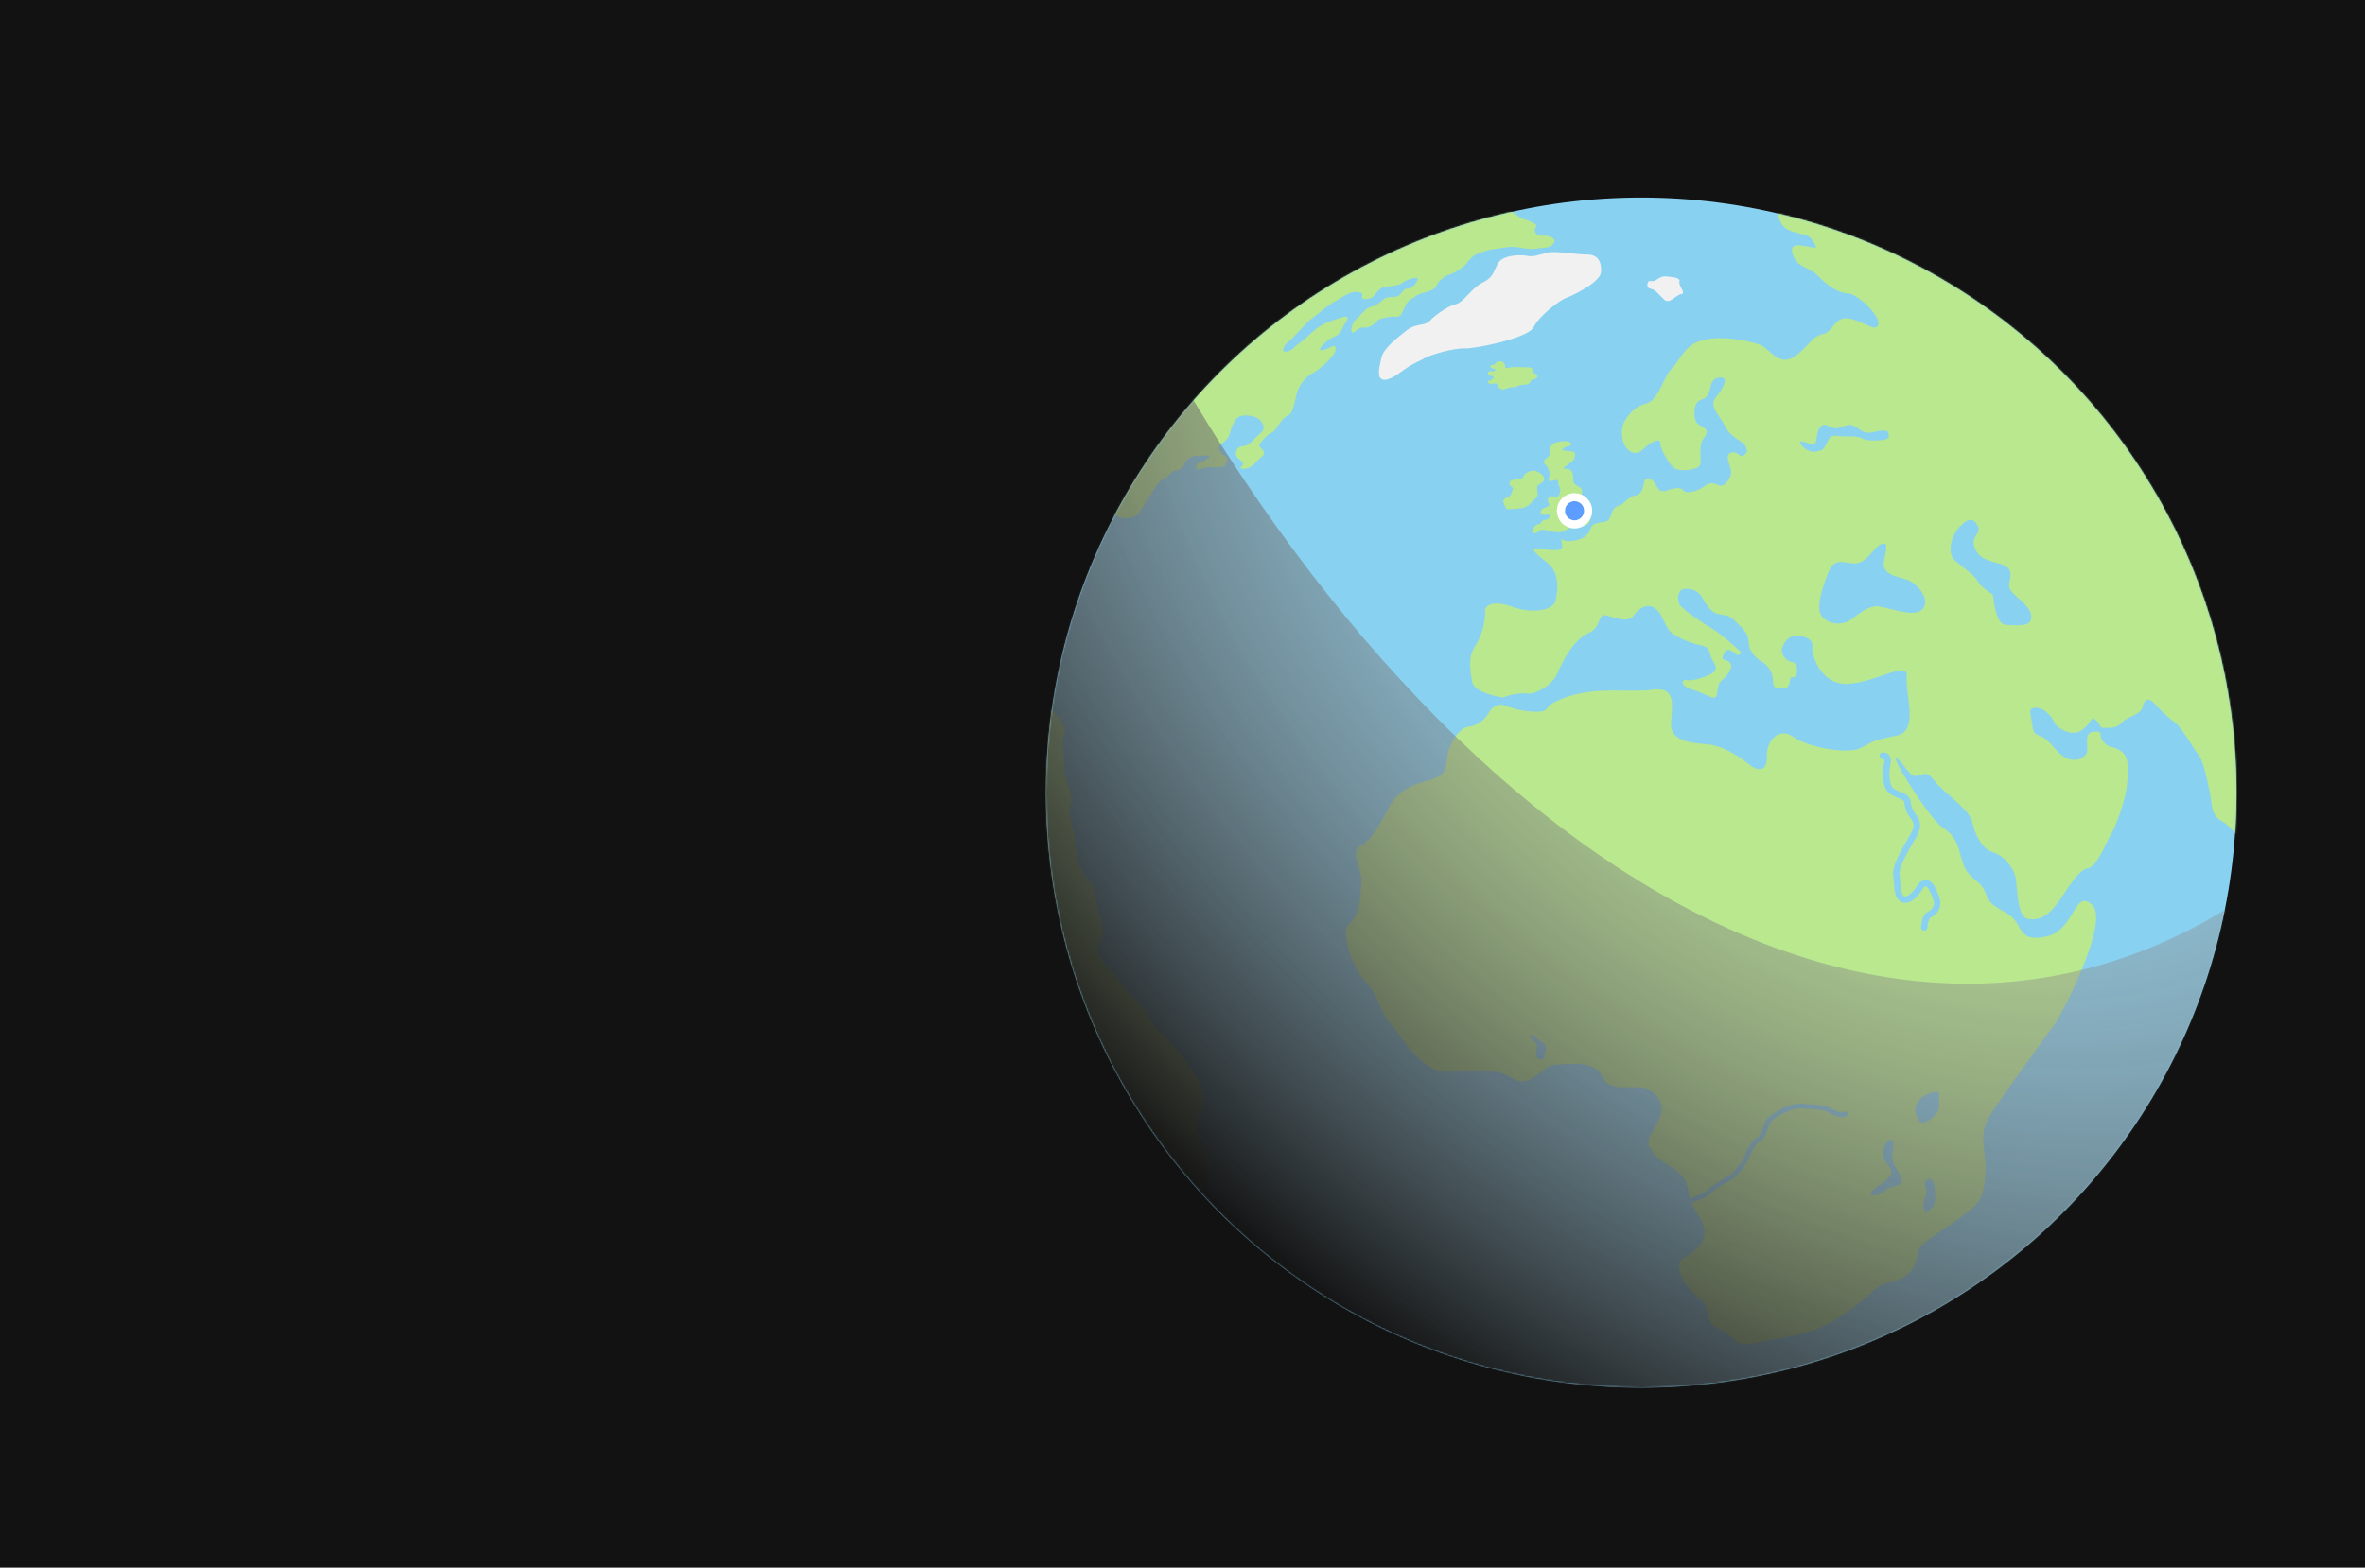 <svg width="1472" height="976" viewBox="0 0 1472 976" fill="none" xmlns="http://www.w3.org/2000/svg">
<rect width="1472" height="976" fill="#121212"/>
<circle cx="1021.5" cy="493.5" r="370.5" fill="#89D1F0"/>
<mask id="mask0_417_2" style="mask-type:alpha" maskUnits="userSpaceOnUse" x="651" y="123" width="742" height="741">
<circle cx="1021.5" cy="493.5" r="370.5" fill="#89D1F0"/>
</mask>
<g mask="url(#mask0_417_2)">
<path d="M951.754 431.817C948.126 431.414 941.675 431.817 935.628 434.236C929.581 433.43 917.244 430.366 916.277 424.56C915.067 417.304 913.454 409.24 918.292 401.984C923.13 394.727 924.743 384.245 924.34 380.616C923.936 376.988 929.177 373.36 941.272 377.794C953.367 382.229 967.074 380.213 968.284 373.763C969.493 367.312 971.106 356.427 962.639 349.977C954.173 343.526 952.561 341.107 956.995 341.51C961.43 341.913 971.912 343.929 972.315 340.704C972.718 337.479 970.299 334.657 973.121 336.269C975.944 337.882 987.635 336.672 989.651 329.819C991.667 322.965 999.73 326.997 1001.75 322.965C1003.76 318.934 1003.36 316.111 1007.39 314.902C1011.42 313.693 1013.44 308.855 1017.87 308.452C1022.31 308.048 1022.71 302.404 1023.52 299.582C1024.32 296.76 1027.95 297.566 1029.97 300.792C1031.98 304.017 1032.79 307.242 1038.03 305.226C1043.27 303.21 1046.5 303.614 1048.11 305.629C1049.72 307.645 1056.98 305.629 1060.2 303.21C1063.43 300.792 1065.44 299.985 1069.48 302.001C1073.51 304.017 1077.54 297.163 1077.54 293.938C1077.54 290.713 1072.7 283.053 1077.54 281.843C1082.38 280.634 1082.38 285.472 1085.2 283.456C1088.02 281.44 1087.62 281.037 1086.41 277.812C1085.2 274.586 1077.54 272.974 1073.91 265.717C1070.28 258.46 1063.43 253.219 1067.86 247.575C1072.3 241.931 1075.12 236.69 1072.7 235.48C1070.28 234.271 1066.65 235.48 1065.44 238.302C1064.23 241.125 1064.23 247.575 1058.99 248.784C1053.75 249.994 1053.75 260.476 1056.17 263.298C1058.59 266.12 1065.44 266.523 1060.61 272.571C1055.77 278.618 1061.01 289.1 1056.57 291.116C1052.14 293.132 1046.09 293.132 1042.87 291.922C1039.64 290.713 1034 280.231 1033.59 277.409C1033.19 274.586 1033.59 272.974 1028.35 275.393C1023.11 277.812 1020.69 284.665 1014.65 281.037C1008.6 277.409 1008.6 266.523 1011.02 262.492C1013.44 258.46 1017.07 253.219 1024.73 251.203C1032.39 249.188 1035.21 234.674 1040.85 229.03C1046.5 223.386 1048.51 213.71 1061.82 211.291C1075.12 208.872 1091.25 212.904 1096.08 214.919C1100.92 216.935 1106.97 227.82 1115.84 222.579C1124.71 217.338 1127.53 209.275 1134.38 208.066C1141.24 206.856 1141.64 196.374 1151.32 198.39C1160.99 200.406 1167.44 207.259 1169.06 202.018C1170.67 196.777 1155.75 182.667 1150.11 182.667C1144.46 182.667 1136.8 177.426 1131.56 171.782C1126.32 166.138 1118.66 166.944 1115.84 158.478C1113.02 150.011 1122.29 153.237 1125.92 153.64C1129.55 154.043 1131.56 155.656 1129.14 151.221C1126.72 146.786 1124.3 146.383 1120.68 145.577C1117.05 144.77 1111.81 143.158 1109.79 140.739C1107.78 138.32 1103.74 130.257 1110.6 127.031C1116.08 124.451 1238.13 156.596 1298.47 172.991L1437.15 479.389L1420.62 532.203L1404.9 530.187L1396.03 524.946C1393.61 521.586 1387.97 514.383 1384.74 512.448C1380.71 510.029 1377.49 508.014 1376.68 501.563C1375.87 495.113 1372.25 474.552 1368.21 469.714C1364.18 464.876 1358.94 453.587 1352.89 449.153C1348.06 445.605 1343.35 440.687 1341.61 438.671C1336.77 433.43 1334.75 435.446 1333.54 440.283C1332.33 445.121 1324.27 445.928 1321.04 449.556C1317.82 453.184 1314.59 453.184 1310.16 453.184C1305.72 453.184 1308.14 451.169 1304.52 448.346C1300.89 445.524 1302.9 449.153 1296.05 454.394C1289.2 459.635 1279.52 452.378 1278.71 449.959C1277.91 447.54 1273.07 440.687 1267.43 440.687C1261.78 440.687 1263.8 443.105 1265.01 451.975C1266.22 460.844 1269.04 453.991 1278.31 465.279C1287.58 476.567 1294.84 473.342 1298.06 470.117C1301.29 466.892 1295.65 456.41 1302.9 455.603C1310.16 454.797 1305.32 457.619 1309.35 462.054C1313.38 466.488 1315 464.07 1320.24 467.698C1325.38 471.26 1324.7 479.096 1323.91 488.155L1323.87 488.662C1323.06 497.935 1317.01 514.464 1313.79 519.705C1310.56 524.946 1305.32 539.863 1299.27 540.669C1293.23 541.475 1285.16 556.392 1279.92 563.246C1274.68 570.1 1269.04 573.325 1262.18 572.115C1255.33 570.906 1255.73 552.361 1254.52 546.313C1253.31 540.266 1247.27 532.606 1240.41 530.59C1233.56 528.574 1229.13 519.302 1227.51 511.642C1225.9 503.982 1209.77 493.5 1204.13 486.243C1198.49 478.986 1197.68 482.615 1193.65 483.018C1189.62 483.421 1190.02 483.018 1183.17 474.552C1177.68 467.779 1180.07 473.611 1181.96 477.374C1188 487.99 1202.03 510.513 1209.77 515.674C1219.45 522.124 1218.64 529.381 1222.27 538.653C1225.9 547.926 1232.75 547.523 1235.98 556.392C1239.2 565.262 1244.45 564.858 1251.7 570.503C1258.96 576.147 1256.14 587.032 1273.88 583C1291.61 578.969 1290.81 553.167 1302.1 563.246C1313.38 573.325 1283.95 630.17 1279.52 636.62C1275.09 643.071 1242.43 687.418 1237.99 695.481C1233.56 703.544 1233.96 708.785 1235.17 718.058C1236.38 727.33 1235.98 739.425 1232.35 746.682C1228.72 753.938 1204.13 768.452 1198.89 772.887C1193.65 777.321 1193.65 778.934 1192.84 784.175C1192.03 789.416 1187.2 796.27 1176.72 798.286C1166.23 800.301 1169.46 803.123 1148.09 818.04C1126.72 832.957 1110.19 831.747 1094.07 835.779C1077.94 839.811 1082.38 832.957 1070.69 827.716C1058.99 822.475 1065.04 813.605 1058.59 809.171C1052.14 804.736 1039.24 788.61 1048.11 783.369C1056.98 778.128 1062.22 771.677 1060.61 764.421C1058.99 757.164 1052.14 752.729 1050.53 740.231C1048.91 727.733 1036.42 726.927 1029.56 718.461C1022.71 709.995 1027.14 707.979 1032.39 697.497C1037.63 687.015 1030.77 680.564 1024.73 677.742C1018.68 674.92 1001.75 680.967 997.311 670.485C992.876 660.003 977.153 662.422 968.284 662.825C959.414 663.228 952.964 678.548 941.272 671.292C929.581 664.035 918.292 667.26 900.957 667.26C883.621 667.26 873.542 646.296 865.882 637.83C858.222 629.363 858.221 619.688 850.561 612.028C842.901 604.368 833.226 580.582 840.079 574.937C846.933 569.293 846.53 557.602 847.337 549.539C848.143 541.475 839.677 530.187 846.934 526.559C854.19 522.93 860.238 510.432 865.076 501.563C869.913 492.694 878.38 488.662 890.474 485.437C902.569 482.212 899.747 473.745 901.36 468.101C902.972 462.457 907.81 453.184 914.261 452.378C920.711 451.572 925.146 446.734 926.758 443.509C928.371 440.283 931.999 438.671 934.418 438.671C936.837 438.671 942.885 442.702 954.979 443.105C967.074 443.509 957.398 439.477 976.75 433.43C996.101 427.382 1014.24 431.414 1028.76 429.398C1043.27 427.382 1040.85 439.074 1040.05 449.959C1039.24 460.844 1050.93 462.457 1061.41 463.263C1071.89 464.07 1080.76 469.714 1088.42 475.761C1096.08 481.808 1100.12 478.583 1099.71 470.52C1099.31 462.457 1106.57 451.975 1116.24 458.829C1125.92 465.682 1150.51 469.714 1158.17 465.682C1165.83 461.651 1165.83 460.844 1180.34 458.022C1194.86 455.2 1185.58 431.817 1186.79 421.335C1188 410.853 1168.25 424.56 1150.51 425.77C1132.77 426.979 1127.13 406.418 1127.93 402.387C1128.74 398.355 1123.5 395.533 1117.45 395.936C1111.4 396.339 1108.58 403.193 1108.98 405.612C1109.39 408.031 1111.81 411.659 1115.03 412.062C1118.26 412.466 1119.06 416.094 1118.26 419.722C1117.45 423.351 1114.63 420.126 1114.23 422.948C1113.82 425.77 1113.82 428.592 1108.98 428.592C1104.15 428.592 1103.74 428.189 1103.34 422.141C1103.02 417.304 1098.91 413.406 1096.89 412.062C1094.2 410.719 1088.75 406.499 1088.42 400.371C1088.02 392.711 1083.59 390.695 1079.55 386.261C1075.52 381.826 1070.28 383.438 1067.06 381.423C1063.83 379.407 1061.82 376.182 1058.99 371.344C1056.17 366.506 1050.12 366.103 1047.3 366.909C1044.48 367.715 1043.67 372.956 1045.29 376.182C1046.9 379.407 1059.8 387.873 1065.85 391.502C1071.89 395.13 1079.96 402.79 1082.38 404.806C1084.8 406.821 1083.59 406.418 1082.38 407.628C1081.17 408.837 1079.55 405.612 1076.73 404.806C1073.91 403.999 1073.51 406.015 1072.3 408.837C1071.09 411.659 1075.52 410.047 1077.14 413.272C1078.75 416.497 1074.31 421.335 1071.09 424.157C1067.86 426.979 1070.28 435.446 1065.85 434.236C1061.41 433.027 1061.41 431.817 1053.35 429.398C1045.29 426.979 1046.9 422.948 1049.32 423.351C1051.74 423.754 1055.77 423.754 1063.83 420.126C1071.89 416.497 1065.85 412.869 1064.64 408.031C1063.43 403.193 1061.82 402.387 1057.78 401.58C1053.75 400.774 1045.69 397.952 1040.85 394.324C1036.01 390.695 1035.21 382.229 1029.97 378.601C1024.73 374.972 1019.08 379.81 1016.66 383.438C1014.24 387.067 1008.6 385.857 1000.94 383.438C993.279 381.02 998.117 389.889 988.441 394.324C978.765 398.758 972.315 412.466 969.09 419.722C965.864 426.979 955.382 432.22 951.754 431.817Z" fill="#BAE88F"/>
<path d="M739.694 755.551C735.823 759.422 724.911 760.658 719.939 760.792C702.872 744.935 668.739 713.542 668.739 714.832C668.739 716.123 634.874 624.257 617.941 578.163L605.847 468.101L619.554 344.332L659.466 277.005L696.96 241.931L770.334 190.327L926.355 124.209L939.256 129.854C941.003 131.601 945.223 135.337 948.126 136.304C951.754 137.514 952.157 137.514 954.979 139.126C957.801 140.739 954.576 141.948 955.382 144.367C956.189 146.786 959.817 146.786 961.833 146.786C963.849 146.786 965.058 147.189 966.671 148.399C968.283 149.608 967.477 151.221 965.865 152.834C964.252 154.446 960.22 154.043 955.786 154.849C951.351 155.656 945.304 153.64 941.675 153.64C938.047 153.64 932.403 154.849 928.774 155.252C925.146 155.656 921.921 157.268 919.502 158.075C917.083 158.881 913.454 162.509 913.051 163.719C912.648 164.928 905.391 170.169 902.166 170.976C898.941 171.782 899.747 172.185 897.328 173.798C894.909 175.41 894.909 177.023 893.297 179.039C891.684 181.054 888.862 181.458 884.83 182.667C880.799 183.877 881.605 184.683 878.783 185.892C875.961 187.102 874.348 191.133 872.736 194.762C871.123 198.39 868.704 196.777 865.882 197.181C863.06 197.584 857.819 198.39 857.012 200.003C856.206 201.615 851.368 204.437 848.949 204.034C846.53 203.631 846.127 204.437 843.305 206.453C840.483 208.469 840.886 204.841 841.693 202.422C842.499 200.003 844.112 198.793 845.724 197.181C847.337 195.568 850.562 191.536 852.981 191.133C855.4 190.73 858.625 188.714 860.641 186.699C862.657 184.683 866.285 185.086 869.107 184.683C871.929 184.28 873.139 179.845 875.154 179.845C877.17 179.845 879.589 179.442 882.008 175.007C884.427 170.572 874.348 174.604 872.736 176.217C871.123 177.829 864.672 178.232 861.85 178.635C859.028 179.039 857.012 181.861 854.997 184.28C852.981 186.699 846.53 187.102 847.74 184.28C848.949 181.458 843.708 181.458 840.886 182.264C838.064 183.07 833.629 186.295 830.404 187.908C827.179 189.521 818.713 196.777 815.891 198.793C813.069 200.809 804.199 211.291 802.183 212.501C800.168 213.71 796.539 218.951 800.168 218.951C803.796 218.951 806.215 215.323 808.634 213.71C811.053 212.097 815.084 208.066 819.116 204.841C823.147 201.615 828.388 199.6 835.242 197.584C842.096 195.568 836.855 201.615 836.452 202.422C836.048 203.228 834.436 208.066 831.211 209.275C827.985 210.485 825.566 212.501 822.744 215.323C819.922 218.145 822.341 218.951 826.373 216.935C830.404 214.919 831.614 214.516 831.211 218.145C830.807 221.773 821.132 230.239 817.1 232.255C813.069 234.271 809.037 239.109 807.424 243.947C805.812 248.785 805.409 257.251 801.377 258.863C797.345 260.476 793.717 268.942 791.701 269.346C789.686 269.749 786.46 273.377 784.444 275.796C782.429 278.215 785.251 278.618 786.46 281.037C787.67 283.456 785.251 283.859 780.816 288.697C776.381 293.535 770.334 291.922 772.753 290.31C775.172 288.697 772.753 287.084 770.334 285.069C767.915 283.053 769.528 277.812 773.559 277.812C777.591 277.812 780.816 272.571 784.444 269.749C788.073 266.927 786.057 263.701 784.444 261.686C782.832 259.67 777.591 258.057 772.753 258.863C767.915 259.67 765.899 268.136 765.093 270.958C764.287 273.78 761.061 275.393 759.449 277.005C757.836 278.618 758.643 281.843 762.271 283.859C765.899 285.875 763.077 287.084 762.674 289.503C762.271 291.922 752.998 290.31 750.176 291.116C747.354 291.922 744.129 293.535 744.532 290.31C744.935 287.084 749.37 287.891 752.192 285.069C755.014 282.247 747.354 284.262 744.532 283.859C741.71 283.456 738.485 286.278 737.678 287.891C736.872 289.503 736.872 291.922 732.437 292.729C728.003 293.535 728.809 295.954 724.374 297.97C719.94 299.985 714.699 311.274 709.054 318.934C703.41 326.594 692.525 320.143 690.912 319.74C689.622 319.417 687.956 317.724 687.284 316.918L665.109 324.981C659.465 362.743 648.983 438.671 652.208 440.284C656.24 442.299 664.304 451.975 662.288 456.813C660.271 461.651 662.691 472.939 662.288 478.583C661.885 484.227 668.335 494.306 666.32 501.16C664.304 508.014 669.947 523.334 669.544 526.559C669.141 529.784 672.366 543.894 677.204 547.926C682.042 551.958 683.252 568.89 685.67 574.534C688.089 580.178 684.461 587.435 683.252 589.048C682.042 590.661 685.671 600.336 690.912 603.965C696.153 607.593 701.394 618.478 707.844 623.719C714.295 628.96 716.714 638.636 722.358 642.668C728.002 646.699 746.547 670.485 747.354 676.533C748.16 682.58 750.982 688.224 747.354 692.256C743.725 696.287 744.128 701.528 744.531 705.963C744.935 710.398 751.788 718.058 753.804 725.315C755.82 732.571 744.531 750.713 739.694 755.551Z" fill="#BAE88F"/>
<path d="M1038.03 172.185C1034.4 171.782 1033.59 172.588 1030.37 174.604C1027.55 175.813 1026.74 174.201 1025.94 175.41C1025.13 176.62 1024.73 179.442 1027.55 179.845C1030.37 180.248 1032.79 183.877 1036.01 186.699C1039.24 189.521 1043.27 183.473 1046.5 183.07C1049.72 182.667 1044.48 177.829 1045.29 175.41C1046.09 172.991 1041.66 172.588 1038.03 172.185Z" fill="#F1F1F1"/>
<path d="M953.5 312.5C952.5 314 950 316 946.5 316.5C944.5 316.851 940 317 938.5 317C937 317 937 315.5 936 313.5C935 311.5 936 310.5 938.5 309.5C941 308.5 940.5 307 941.5 305C942.5 303 939.5 303 939.5 301C939.5 299 942 298.5 943.5 298.5C945 298.5 947.5 299 948 297C948.5 295 951.5 293.5 953.5 293C955.5 292.5 960.5 295 961 297.5C961.5 300 959.5 300.5 958 301.5C956.5 302.5 956.5 303 957 306.5C957.5 310 954.5 311 953.5 312.5Z" fill="#BAE88F"/>
<path d="M962.639 330.222C959.817 329.416 959.817 329.416 956.188 331.835C953.366 332.641 954.576 330.625 954.576 329.013C954.576 327.4 957.398 326.19 958.204 326.19C959.01 326.19 959.817 323.771 961.026 323.771C962.235 323.771 964.251 323.368 964.654 321.353C965.058 319.337 962.235 320.949 961.026 320.546C959.817 320.143 958.607 320.949 959.01 318.53C959.413 316.112 961.429 316.515 963.445 315.305C965.461 314.096 963.042 313.289 963.445 310.871C963.848 308.452 966.67 308.855 968.686 309.258C970.702 309.661 971.105 305.629 971.105 304.42C971.105 303.211 969.895 302.807 969.895 300.792C969.895 298.776 969.089 298.776 968.283 298.776H968.283C967.476 298.776 965.461 299.985 964.251 299.179C963.042 298.373 964.654 296.357 965.058 295.147C965.461 293.938 963.445 292.729 963.445 291.519C963.445 290.31 961.429 289.503 961.026 287.891C960.623 286.278 962.235 285.875 963.445 284.665C964.654 283.456 964.654 281.843 964.654 279.828C964.654 277.812 966.67 275.796 968.686 275.393C970.702 274.99 975.136 273.78 977.555 275.796C979.974 277.812 975.136 277.409 973.121 279.021C971.105 280.634 974.33 280.634 977.959 281.037C981.587 281.44 979.974 283.456 979.974 285.069C979.974 286.681 976.346 288.697 973.927 290.713C971.508 292.729 975.943 291.116 977.555 292.729C979.168 294.341 979.168 295.954 979.168 298.776C979.168 301.598 981.587 302.404 983.603 303.614C985.618 304.823 984.006 308.048 984.409 311.677C984.812 315.305 990.86 319.74 990.053 322.562C989.247 325.384 988.441 327.4 986.022 326.997C983.603 326.594 976.749 328.206 974.33 330.222C971.911 332.238 965.461 331.028 962.639 330.222Z" fill="#BAE88F"/>
<path d="M936.885 228.277C936.885 226.665 935.676 224.649 933.66 225.052H932.45C931.644 225.052 931.241 225.858 930.435 226.665C929.628 227.471 929.225 227.068 928.016 227.471C926.806 227.874 928.016 229.084 929.225 229.487C930.435 229.89 931.241 229.487 930.435 230.696C929.628 231.906 929.225 231.1 928.016 231.1C926.806 231.1 926 231.1 926 232.712C926 234.325 928.016 233.518 929.225 234.325C930.435 235.131 928.822 235.534 928.016 236.744C927.209 237.953 926 235.937 926 237.55C926 239.163 928.016 239.163 930.435 238.759C932.854 238.356 931.241 240.372 933.66 241.985C936.079 243.597 937.288 241.178 940.917 241.178C944.545 241.178 944.948 239.566 947.77 239.566C950.592 239.566 951.802 239.163 952.608 237.55C953.415 235.937 955.027 236.341 956.237 235.534C957.446 234.728 957.043 233.115 955.43 232.712C953.818 232.309 954.221 230.696 953.415 229.487C952.608 228.277 948.98 228.681 947.77 228.681C946.561 228.681 942.933 228.277 940.514 228.681C938.095 229.084 936.885 229.89 936.885 228.277Z" fill="#BAE88F"/>
<path d="M1171.88 470.52C1173.22 470.386 1175.67 471.165 1174.7 475.358C1173.49 480.599 1173.49 489.468 1177.12 492.29C1180.75 495.113 1186.79 495.516 1187.2 499.144C1187.6 502.773 1188.41 504.788 1190.02 507.207C1191.63 509.626 1195.26 512.448 1191.23 519.705C1187.2 526.962 1179.54 538.653 1180.34 544.701C1181.15 550.748 1180.34 559.214 1185.18 560.021C1190.02 560.827 1194.45 553.167 1195.66 551.554C1196.87 549.942 1200.1 547.926 1202.92 553.973C1205.74 560.021 1206.95 563.246 1204.13 566.874C1201.31 570.503 1198.49 568.084 1197.68 577.356" stroke="#89D1F0" stroke-width="4" stroke-linecap="round"/>
<path d="M1165.83 744.263C1162.2 744.263 1165.43 741.038 1168.65 738.619C1171.07 737.14 1176.15 733.539 1177.12 730.959C1178.33 727.733 1173.49 723.702 1172.68 721.686C1171.88 719.67 1171.47 712.817 1175.91 709.995C1180.34 707.172 1177.52 717.251 1177.92 721.686C1178.33 726.121 1182.36 729.346 1183.57 734.184C1184.78 739.022 1175.51 738.619 1174.3 740.231C1173.09 741.844 1169.46 744.263 1165.83 744.263Z" fill="#89D1F0"/>
<path d="M911.438 216.935C906.197 216.532 890.071 220.564 885.233 223.789C880.798 225.917 877.17 227.82 874.348 229.836C871.526 231.852 864.672 237.496 860.641 236.287C856.609 235.077 858.625 228.224 859.834 222.579C861.044 216.935 869.913 210.082 875.557 205.647C881.202 201.212 887.249 202.825 889.668 200.003C892.087 197.181 900.553 190.73 905.794 189.521C911.035 188.311 915.873 179.442 922.323 176.216C928.774 172.991 929.177 170.572 931.999 164.525C934.821 158.478 946.513 158.478 950.544 159.284C954.576 160.09 958.204 158.478 963.042 157.268C967.88 156.059 981.587 158.478 988.038 158.478C994.488 158.478 996.907 162.912 996.504 169.363C996.101 175.813 978.362 184.28 974.734 185.489C971.105 186.698 958.204 196.374 954.576 203.631C950.947 210.888 916.679 217.338 911.438 216.935Z" fill="#F1F1F1"/>
<path d="M1198.89 734.99C1197.28 736.603 1198.22 739.156 1198.89 740.231C1199.72 743.86 1196.47 746.682 1197.27 751.923C1198.08 757.164 1199.69 754.342 1202.52 751.923C1205.34 749.504 1204.53 744.666 1204.13 739.425C1203.73 734.184 1200.9 732.974 1198.89 734.99Z" fill="#89D1F0"/>
<path d="M1120.68 276.199C1119.06 273.377 1123.5 275.393 1128.34 277.006C1131.56 277.006 1129.95 269.346 1132.77 266.12C1135.59 262.895 1136.4 264.911 1140.03 266.12C1143.66 267.33 1144.46 266.12 1148.9 264.911C1153.33 263.701 1154.54 265.717 1158.57 268.136C1162.6 270.555 1165.02 268.942 1170.26 268.136C1175.51 267.33 1175.91 269.749 1175.51 272.168C1175.1 274.587 1162.2 274.99 1158.98 272.974C1155.75 270.958 1148.49 272.168 1143.25 271.361C1138.01 270.555 1138.01 274.99 1136 277.812C1133.98 280.634 1134.79 279.828 1130.76 281.037C1126.72 282.247 1122.29 279.021 1120.68 276.199Z" fill="#89D1F0"/>
<path d="M1196.87 379.004C1192.03 384.648 1179.94 379.407 1168.65 377.391C1162.6 377.391 1157.36 381.826 1152.53 385.454C1147.69 389.083 1140.03 389.486 1134.79 384.648C1129.55 379.81 1133.58 368.118 1137.61 357.233C1141.64 346.348 1147.28 350.783 1154.54 350.783C1161.8 350.783 1165.83 341.51 1170.26 339.091C1174.7 336.672 1174.7 339.898 1172.68 348.767C1170.67 357.636 1180.34 358.846 1186.79 360.862C1193.24 362.877 1201.71 373.359 1196.87 379.004Z" fill="#89D1F0"/>
<path d="M1248.88 389.083C1242.83 389.083 1241.22 376.988 1240.41 370.134C1237.86 368.656 1232.43 364.974 1231.14 362.071C1229.53 358.443 1221.46 353.202 1216.63 348.767C1211.79 344.332 1214.21 333.85 1219.85 327.803C1225.5 321.756 1229.12 322.965 1231.14 327.803C1233.16 332.641 1226.3 333.85 1229.12 341.107C1231.95 348.364 1237.59 348.767 1245.25 351.186C1252.91 353.605 1251.7 357.636 1250.49 363.684C1249.28 369.731 1262.99 374.972 1264.2 383.035C1265.41 391.098 1254.93 389.083 1248.88 389.083Z" fill="#89D1F0"/>
<path d="M1199.29 698.303C1196.07 700.319 1193.24 698.706 1192.03 691.046C1192.84 684.596 1196.87 681.774 1202.92 680.161C1208.97 678.548 1206.15 681.37 1206.95 687.015C1207.76 692.659 1202.52 696.287 1199.29 698.303Z" fill="#89D1F0"/>
<path d="M961.026 657.987C960.22 660.81 960.22 659.6 957.398 659.197C954.576 657.584 956.995 652.746 956.592 650.731C956.188 648.715 950.947 645.49 952.157 644.28C953.366 643.071 956.995 647.102 960.22 649.118C963.445 651.134 961.833 655.165 961.026 657.987Z" fill="#89D1F0"/>
<path d="M1040.85 750.713C1046.5 749.907 1061.01 745.069 1063.43 742.247C1065.85 739.425 1076.33 733.378 1077.94 732.571C1079.55 731.765 1086 723.702 1086.81 721.283C1087.62 718.864 1090.84 711.204 1094.47 709.591C1098.1 707.979 1098.91 699.513 1101.32 697.094C1103.74 694.675 1114.63 687.821 1121.08 688.627C1127.53 689.434 1134.38 688.627 1139.22 691.449C1144.06 694.271 1146.48 694.675 1148.49 693.465" stroke="#89D1F0" stroke-width="3" stroke-linecap="round"/>
<g filter="url(#filter0_f_417_2)">
<path d="M687.192 146.723C872.482 526.497 1193.89 745.057 1441.8 524.057L1466.02 668.989L1182.09 1058.27L663.191 827.187L447.597 650.196L687.192 146.723Z" fill="url(#paint0_radial_417_2)"/>
</g>
</g>
<g filter="url(#filter1_d_417_2)">
<path d="M986 318C986 321.314 983.314 324 980 324C976.686 324 974 321.314 974 318C974 314.686 976.686 312 980 312C983.314 312 986 314.686 986 318Z" fill="#5C9DFF"/>
<path d="M980 326.5C984.694 326.5 988.5 322.694 988.5 318C988.5 313.306 984.694 309.5 980 309.5C975.306 309.5 971.5 313.306 971.5 318C971.5 322.694 975.306 326.5 980 326.5Z" stroke="white" stroke-width="5"/>
</g>
<defs>
<filter id="filter0_f_417_2" x="412.597" y="111.723" width="1088.42" height="981.546" filterUnits="userSpaceOnUse" color-interpolation-filters="sRGB">
<feFlood flood-opacity="0" result="BackgroundImageFix"/>
<feBlend mode="normal" in="SourceGraphic" in2="BackgroundImageFix" result="shape"/>
<feGaussianBlur stdDeviation="17.5" result="effect1_foregroundBlur_417_2"/>
</filter>
<filter id="filter1_d_417_2" x="962" y="300" width="36" height="36" filterUnits="userSpaceOnUse" color-interpolation-filters="sRGB">
<feFlood flood-opacity="0" result="BackgroundImageFix"/>
<feColorMatrix in="SourceAlpha" type="matrix" values="0 0 0 0 0 0 0 0 0 0 0 0 0 0 0 0 0 0 127 0" result="hardAlpha"/>
<feOffset/>
<feGaussianBlur stdDeviation="3.5"/>
<feComposite in2="hardAlpha" operator="out"/>
<feColorMatrix type="matrix" values="0 0 0 0 0 0 0 0 0 0 0 0 0 0 0 0 0 0 0.25 0"/>
<feBlend mode="normal" in2="BackgroundImageFix" result="effect1_dropShadow_417_2"/>
<feBlend mode="normal" in="SourceGraphic" in2="effect1_dropShadow_417_2" result="shape"/>
</filter>
<radialGradient id="paint0_radial_417_2" cx="0" cy="0" r="1" gradientUnits="userSpaceOnUse" gradientTransform="translate(1166.5 309.5) rotate(129.878) scale(609.84 865.993)">
<stop stop-color="#D9D9D9" stop-opacity="0"/>
<stop offset="1" stop-color="#121212"/>
</radialGradient>
</defs>
</svg>
